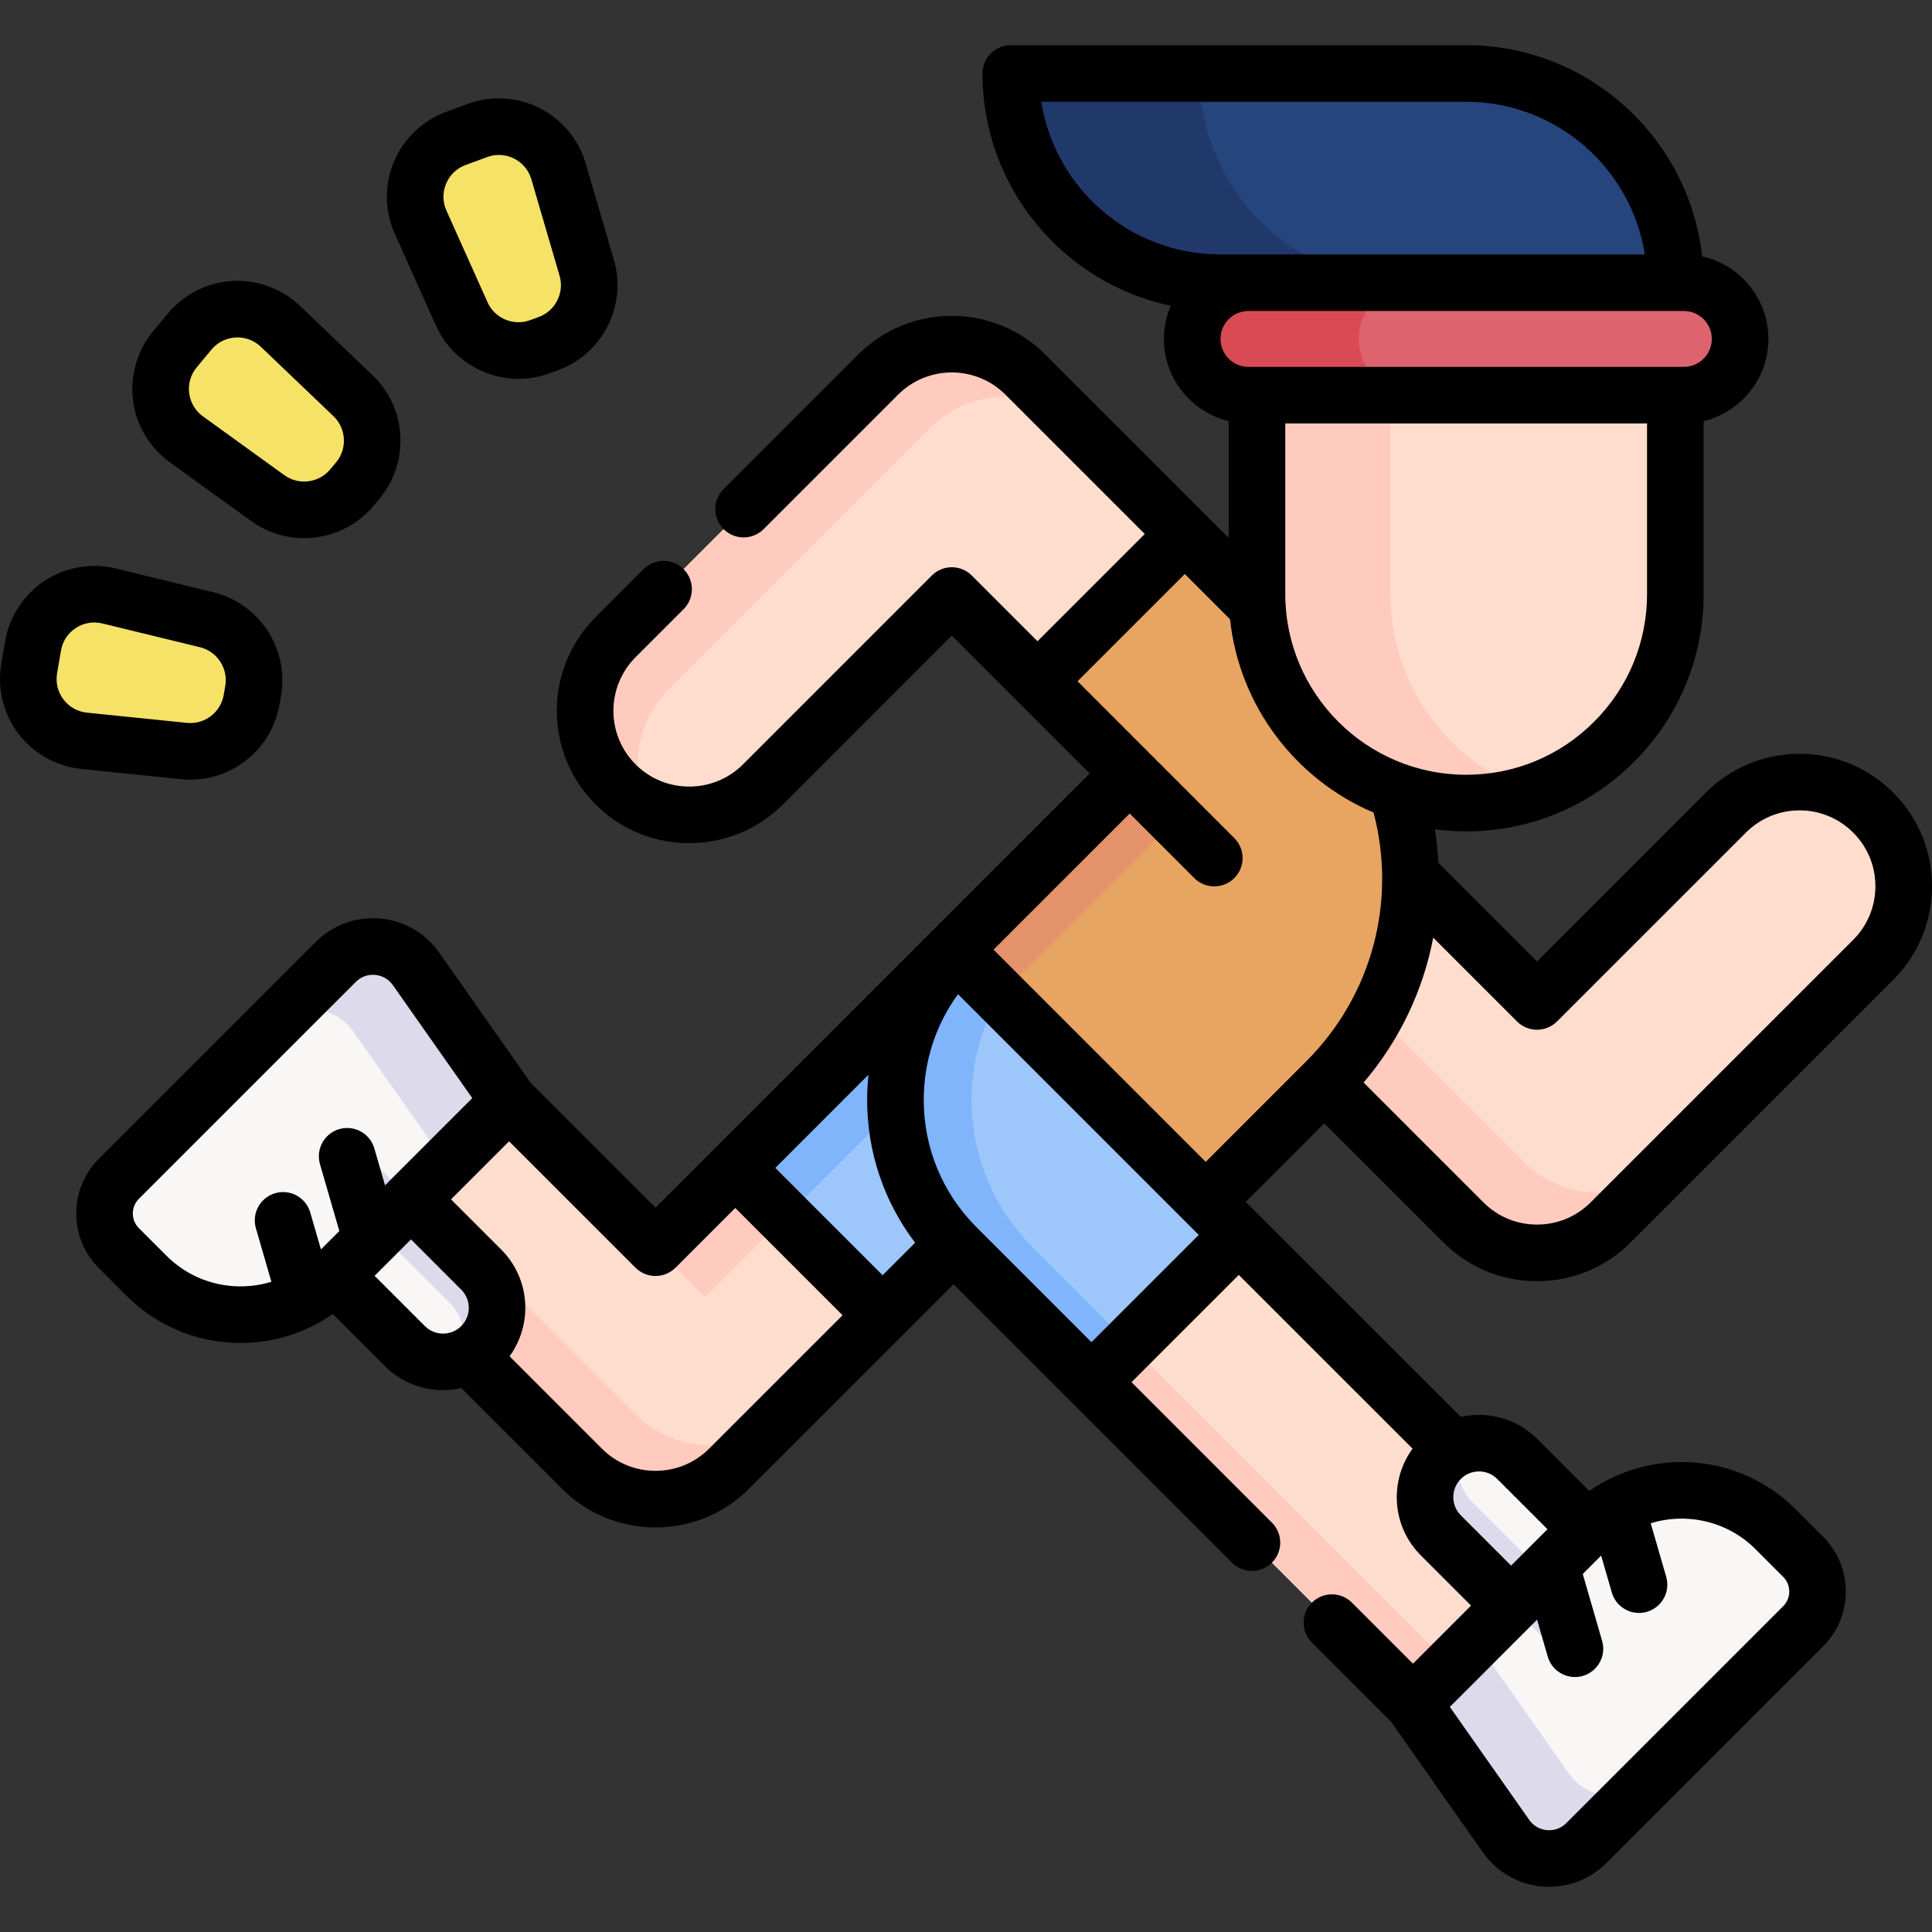 <svg id="Capa_1" enable-background="new 0 0 511.994 511.994" height="512" viewBox="0 0 511.994 511.994" width="512" xmlns="http://www.w3.org/2000/svg"><rect x="0" y="0" width="511.994" height="511.994" fill="#333333" stroke="none"/><g><g><g><g fill="#f6e266"><path d="m145.382 91.036-2.303.849c-8.122 2.994-17.175-.812-20.718-8.71l-10.898-24.295c-3.903-8.702.38-18.889 9.328-22.188l5.722-2.109c8.949-3.299 18.819 1.672 21.498 10.825l7.478 25.555c2.432 8.307-1.985 17.079-10.107 20.073z"/><path d="m94.841 127.308-1.57 1.887c-5.537 6.654-15.281 7.884-22.298 2.816l-21.585-15.591c-7.731-5.584-9.116-16.549-3.016-23.88l3.901-4.688c6.1-7.331 17.134-7.962 24.03-1.374l19.254 18.392c6.26 5.979 6.821 15.784 1.284 22.438z"/><path d="m67.094 183.025-.416 2.419c-1.468 8.531-9.291 14.468-17.903 13.587l-26.488-2.71c-9.488-.971-16.169-9.774-14.551-19.173l1.034-6.01c1.618-9.399 10.857-15.462 20.124-13.205l25.87 6.301c8.41 2.049 13.798 10.26 12.33 18.791z"/></g></g><g><path d="m413.492 412.461v.01l-12.64 36.33-8.11.83-18.29 1.87-85.2-85.21 4.85-15.31 3.25-10.29 30.93-13.42v-.01z" fill="#ffddce"/><path d="m392.742 449.631-18.29 1.87-85.2-85.21 4.85-15.31z" fill="#ffcbbe"/><path d="m233.882 348.549-40.659 40.648c-5.387 5.387-12.453 8.081-19.518 8.081s-14.12-2.694-19.507-8.081l-58.322-58.323c-10.775-10.775-10.775-28.251 0-39.025 5.387-5.387 12.453-8.092 19.518-8.092 7.054 0 14.12 2.705 19.518 8.092l38.793 38.793 21.141-21.13 32.112 10.702z" fill="#ffddce"/><path d="m175.938 317.341h29.89v18.688h-29.89z" fill="#ffcbbe" transform="matrix(.707 -.707 .707 .707 -175.068 230.565)"/><path d="m337.756 195.823 69.57 69.57 50.054-50.054c10.778-10.778 28.253-10.778 39.031 0 10.778 10.778 10.778 28.253 0 39.031l-69.569 69.569c-10.778 10.778-28.253 10.778-39.031 0l-46.297-46.297" fill="#ffddce"/><path d="m442.843 307.931-16.007 16.007c-10.775 10.774-28.251 10.774-39.025 0l-64.582-64.582 14.528-63.533 11.393 11.393-6.624 39.445 61.281 61.27c10.774 10.786 28.25 10.786 39.036 0z" fill="#ffcbbe"/><path d="m313.982 141.515-9.205 33.87-29.82 5.166-22.72-22.719-50.054 50.054c-10.775 10.775-28.25 10.775-39.036 0-5.387-5.387-8.081-12.453-8.081-19.518 0-7.054 2.694-14.12 8.081-19.518l69.572-69.572c10.786-10.775 28.25-10.775 39.036 0z" fill="#ffddce"/><path d="m285.619 113.156c-10.797-10.697-28.195-10.664-38.948.077l-69.572 69.572c-5.387 5.398-8.081 12.464-8.081 19.518 0 3.831.795 7.673 2.396 11.239-3.003-1.325-5.807-3.223-8.269-5.675-5.387-5.387-8.081-12.452-8.081-19.518 0-7.054 2.694-14.12 8.081-19.518l69.572-69.572c10.786-10.775 28.25-10.775 39.036 0z" fill="#ffcbbe"/><path d="m360.834 188.363-39.036 39.037-46.852-46.864 39.036-39.025z" fill="#e7a561"/><path d="m351.495 286.539-54.142 54.153-22.269-12.719-22.398-76.305 85.726-85.726 13.082 13.093c29.697 29.686 29.697 77.818.001 107.504z" fill="#e7a561"/><path d="m311.564 217.166-46.697 46.697-12.972-11.403 47.482-47.482z" fill="#e4936b"/><path d="m202.679 273.206h79.83v55.194h-79.83z" fill="#9dc6fb" transform="matrix(.707 -.707 .707 .707 -141.646 259.643)"/><path d="m207.321 375.099-14.098 14.098c-5.387 5.398-12.453 8.092-19.507 8.092-7.065 0-14.131-2.694-19.518-8.092l-58.323-58.311c-10.775-10.775-10.775-28.25 0-39.036 2.528-2.528 5.431-4.46 8.523-5.796-4.383 10.09-2.451 22.267 5.796 30.513l58.323 58.323c5.387 5.387 12.453 8.081 19.518 8.081 6.955-.001 13.932-2.617 19.286-7.872z" fill="#ffcbbe"/><path d="m189.482 277.855h81.795v18.688h-81.795z" fill="#80b4fb" transform="matrix(.707 -.707 .707 .707 -135.61 247.082)"/><path d="m328.283 327.267-39.036 39.025-35.78-35.78c-21.56-21.56-21.56-56.512 0-78.061z" fill="#9dc6fb"/><path d="m299.326 356.213-10.079 10.079-35.78-35.78c-21.549-21.549-21.549-56.501 0-78.061l11.404 11.404c-12.232 21.119-9.306 48.597 8.765 66.657z" fill="#80b4fb"/><path d="m443.979 74.912v13.286h-110.871v-13.286h-9.803c-30.613 0-55.441-24.817-55.441-55.441h120.674c30.624 0 55.441 24.828 55.441 55.441z" fill="#26457d"/><path d="m383.04 74.912v13.281h-49.932v-13.281h-9.803c-30.613 0-55.441-24.817-55.441-55.441h49.932c0 30.624 24.828 55.441 55.441 55.441z" fill="#21386b"/><path d="m443.979 104.719v52.67c0 15.301-6.204 29.167-16.239 39.191-10.024 10.035-23.89 16.24-39.202 16.24-30.613 0-55.43-24.817-55.43-55.43v-52.67l49.932-16.526z" fill="#ffddce"/><path d="m406.212 209.938c-5.553 1.866-11.492 2.881-17.674 2.881-30.613 0-55.43-24.817-55.43-55.43v-52.67l49.932-16.526 19.419 5.266-34.013 11.26v52.67c0 24.442 15.819 45.185 37.766 52.549z" fill="#ffcbbe"/><path d="m330.844 104.718h115.393c8.231 0 14.903-6.672 14.903-14.903 0-8.231-6.672-14.903-14.903-14.903h-115.393c-8.231 0-14.903 6.672-14.903 14.903 0 8.231 6.672 14.903 14.903 14.903z" fill="#dd636e"/><path d="m364.471 100.358c2.694 2.694 6.414 4.361 10.532 4.361h-44.159c-4.118 0-7.838-1.667-10.532-4.361-2.705-2.694-4.372-6.425-4.372-10.543 0-8.236 6.679-14.904 14.904-14.904h44.159c-8.224 0-14.904 6.668-14.904 14.904 0 4.118 1.667 7.85 4.372 10.543z" fill="#da4a54"/><g><path d="m477.867 430.951-57.489 57.489c-6.119 6.119-16.278 5.24-21.254-1.841l-24.669-35.1 46.247-46.247c13.762-13.762 36.075-13.762 49.837 0l7.328 7.328c5.072 5.074 5.072 13.299 0 18.371z" fill="#f9f6f6"/><path d="m436.997 471.821-16.619 16.619c-6.12 6.12-16.276 5.238-21.249-1.842l-24.668-35.097 16.612-16.612 24.668 35.097c4.972 7.08 15.136 7.955 21.256 1.835z" fill="#dddaec"/><path d="m381.826 386.628c5.592-5.592 14.658-5.592 20.25 0l32.794 32.794-20.25 20.25-32.794-32.794c-5.592-5.592-5.592-14.658 0-20.25z" fill="#f9f6f6"/><path d="m387.064 383.295c-1.842 5.059-.734 10.944 3.333 15.011l32.794 32.794-8.571 8.571-32.794-32.794c-5.597-5.597-5.589-14.66 0-20.249 1.538-1.537 3.326-2.654 5.238-3.333z" fill="#dddaec"/></g><g><path d="m31.5 312.397 57.489-57.489c6.119-6.119 16.278-5.24 21.254 1.841l24.669 35.1-46.247 46.247c-13.762 13.762-36.075 13.762-49.837 0l-7.328-7.328c-5.073-5.074-5.073-13.298 0-18.371z" fill="#f9f6f6"/><path d="m72.369 271.528 16.619-16.619c6.12-6.12 16.276-5.238 21.249 1.842l24.668 35.097-16.612 16.612-24.668-35.097c-4.972-7.081-15.136-7.955-21.256-1.835z" fill="#dddaec"/><path d="m127.54 356.721c-5.592 5.592-14.658 5.592-20.25 0l-32.794-32.794 20.25-20.25 32.794 32.794c5.592 5.592 5.592 14.658 0 20.25z" fill="#f9f6f6"/><path d="m122.302 360.053c1.842-5.059.734-10.944-3.333-15.011l-32.794-32.794 8.571-8.571 32.794 32.794c5.597 5.597 5.589 14.66 0 20.249-1.538 1.538-3.325 2.654-5.238 3.333z" fill="#dddaec"/></g></g></g><g><path d="m115.518 86.244c3.956 8.819 12.724 14.149 21.924 14.149 2.743 0 5.526-.474 8.23-1.471l2.304-.849c11.774-4.34 18.236-17.174 14.712-29.217l-7.479-25.554c-1.857-6.35-6.312-11.699-12.222-14.674-5.909-2.976-12.861-3.37-19.067-1.082l-5.724 2.109c-6.207 2.289-11.238 7.099-13.803 13.199-2.564 6.099-2.481 13.06.227 19.096zm2.704-37.578c.974-2.315 2.807-4.069 5.163-4.938l5.724-2.109c2.348-.867 4.885-.727 7.133.404 2.242 1.13 3.866 3.079 4.571 5.49l7.479 25.555c1.319 4.505-1.099 9.306-5.503 10.93l-2.305.849c-4.403 1.624-9.358-.459-11.28-4.743l-10.897-24.293c-1.028-2.292-1.059-4.829-.085-7.145z"/><path d="m44.997 122.5 21.585 15.591c4.21 3.04 9.117 4.514 13.994 4.514 6.908 0 13.756-2.959 18.461-8.614l1.569-1.887c8.025-9.646 7.205-23.99-1.868-32.657l-19.253-18.392c-4.785-4.57-11.308-6.975-17.923-6.597-6.605.378-12.821 3.511-17.053 8.597l-3.902 4.688c-4.231 5.086-6.184 11.769-5.354 18.333.829 6.564 4.38 12.55 9.744 16.424zm7.14-25.162 3.901-4.688c1.712-2.068 4.228-3.236 6.91-3.231 2.312 0 4.487.871 6.175 2.483l19.253 18.392c3.395 3.243 3.701 8.609.699 12.217-.001 0-.001.001-.001.001l-1.568 1.885c-3.004 3.608-8.337 4.282-12.142 1.533l-21.584-15.59c-2.036-1.47-3.33-3.652-3.646-6.144-.314-2.491.398-4.927 2.003-6.858z"/><path d="m48.011 206.492c.817.083 1.63.125 2.436.125 11.507 0 21.634-8.343 23.621-19.898l.417-2.418c0-.001.001-.002.001-.003 2.128-12.367-5.756-24.38-17.947-27.349l-25.871-6.301c-6.426-1.566-13.287-.381-18.819 3.249-5.531 3.63-9.348 9.452-10.47 15.972l-1.034 6.01c-1.122 6.52.528 13.282 4.527 18.553 4 5.271 10.069 8.68 16.651 9.353zm-31.19-21.131c-1.519-2-2.12-4.465-1.693-6.94l1.034-6.011c.426-2.475 1.816-4.597 3.916-5.975 2.106-1.385 4.626-1.807 7.041-1.215l25.87 6.301c4.561 1.111 7.51 5.605 6.714 10.232l-.417 2.418c-.795 4.625-5.083 7.878-9.747 7.398l-26.489-2.709c-2.499-.256-4.711-1.498-6.229-3.499z"/><path d="m350.954 297.687 31.558 31.558c6.628 6.628 15.44 10.278 24.815 10.278s18.188-3.65 24.816-10.278l69.572-69.572c6.627-6.628 10.277-15.443 10.277-24.821 0-9.371-3.649-18.182-10.278-24.811-6.633-6.633-15.448-10.286-24.821-10.286s-18.188 3.653-24.82 10.286l-44.75 44.741-26.145-26.145c-.151-2.959-.46-5.923-.932-8.88 2.715.359 5.479.563 8.291.563 16.824 0 32.631-6.548 44.503-18.433 11.89-11.877 18.438-27.68 18.438-44.497v-45.796c9.832-2.367 17.161-11.23 17.161-21.778 0-10.688-7.526-19.646-17.555-21.869-3.478-31.439-30.196-55.976-62.547-55.976h-120.673c-4.143 0-7.5 3.358-7.5 7.5 0 30.224 21.417 55.533 49.87 61.567-1.153 2.697-1.793 5.664-1.793 8.777 0 10.55 7.332 19.415 17.167 21.779v30.939l-48.562-48.561c-13.685-13.685-35.952-13.683-49.637 0l-35.649 35.65c-2.929 2.929-2.929 7.678 0 10.606 2.93 2.929 7.678 2.929 10.607 0l35.648-35.65c7.837-7.835 20.589-7.836 28.424 0l36.932 36.933-28.428 28.421-17.406-17.409c-1.406-1.407-3.314-2.197-5.304-2.197s-3.897.791-5.304 2.197l-50.045 50.055c-7.846 7.831-20.604 7.832-28.434.009-3.797-3.803-5.888-8.854-5.888-14.221 0-5.36 2.093-10.413 5.884-14.217l12.71-12.71c2.929-2.929 2.929-7.678 0-10.606-2.93-2.929-7.678-2.929-10.607 0l-12.719 12.719c-6.621 6.645-10.268 15.457-10.268 24.814 0 9.369 3.648 18.183 10.279 24.826 13.68 13.668 35.947 13.669 49.645-.003l44.746-44.755 36.537 36.542-115.056 115.063-33.03-33.021-24.305-34.582c-3.648-5.191-9.366-8.482-15.688-9.03-6.312-.546-12.518 1.71-17.006 6.198l-57.489 57.489c-7.987 7.989-7.987 20.987 0 28.976l7.329 7.329c8.332 8.332 19.276 12.498 30.222 12.498 8.568 0 17.129-2.565 24.443-7.67l13.797 13.797c4.254 4.254 9.842 6.38 15.429 6.38 1.622 0 3.239-.201 4.828-.559l26.648 26.658c6.628 6.628 15.443 10.278 24.822 10.278 9.378 0 18.193-3.65 24.82-10.277l54.163-54.153 73.772 73.768c1.465 1.465 3.384 2.197 5.304 2.197 1.919 0 3.839-.732 5.303-2.196 2.93-2.928 2.93-7.677.001-10.606l-37.217-37.225 28.429-28.421 46.053 46.045c-6.224 8.528-5.513 20.574 2.181 28.268l13.32 13.32-15.389 15.389-16.176-16.177c-2.929-2.929-7.677-2.929-10.607 0-2.929 2.929-2.929 7.678 0 10.606l21.018 21.019 24.299 34.574c3.986 5.704 10.595 9.126 17.551 9.11 5.662 0 11.098-2.235 15.143-6.279l57.489-57.489c7.987-7.989 7.987-20.987 0-28.976l-7.329-7.328c-14.854-14.854-38.005-16.455-54.665-4.828l-13.797-13.797c-5.484-5.483-13.179-7.411-20.238-5.825l-57.006-56.987zm61.671-26.996 50.055-50.043c3.8-3.8 8.848-5.893 14.214-5.893 5.367 0 10.415 2.093 14.215 5.892 3.795 3.796 5.885 8.84 5.885 14.205 0 5.372-2.09 10.42-5.885 14.215l-69.572 69.572c-3.794 3.794-8.84 5.884-14.209 5.884-5.368 0-10.415-2.09-14.209-5.884l-31.755-31.755c9.521-11.167 15.778-24.412 18.449-38.399l22.206 22.206c2.929 2.929 7.678 2.929 10.606 0zm23.854-113.302c0 12.808-4.986 24.841-14.046 33.891-9.043 9.054-21.081 14.04-33.896 14.04-26.429 0-47.93-21.501-47.93-47.93v-45.17h95.871v45.169zm-160.529-130.418h112.588c23.883 0 43.74 17.557 47.351 40.441h-112.584c-23.885 0-43.745-17.556-47.355-40.441zm54.893 55.442h115.394c4.082 0 7.403 3.321 7.403 7.403s-3.321 7.403-7.403 7.403h-115.394c-4.082 0-7.402-3.321-7.402-7.403s3.32-7.403 7.402-7.403zm-14.353 150.286c1.465 1.465 3.384 2.197 5.304 2.197 1.919 0 3.839-.732 5.303-2.196 2.93-2.929 2.93-7.677.001-10.606l-41.548-41.554 28.429-28.421 11.992 11.992c2.463 23.086 17.456 42.482 38.032 51.226 6.215 23.573-.446 48.54-17.814 65.899l-26.66 26.669-56.237-56.237 36.085-36.085zm-86.335 52.113c-.231 2.2-.357 4.423-.357 6.666 0 13.85 4.472 27.008 12.714 37.847l-8.619 8.617-28.434-28.433zm-186.024 47.98-7.328-7.329c-2.141-2.14-2.141-5.623 0-7.763l57.489-57.489c1.844-1.844 3.995-1.954 5.104-1.861 1.115.097 3.21.577 4.71 2.711l21.043 29.942-21.535 21.536c-.001.001-.002.001-.003.002l-1.577 1.577-2.831-9.78c-1.151-3.979-5.311-6.27-9.289-5.119-3.979 1.151-6.271 5.311-5.119 9.29l5.129 17.72-4.871 4.871-2.831-9.781c-1.151-3.979-5.312-6.271-9.289-5.119-3.979 1.151-6.271 5.311-5.119 9.289l4.106 14.186c-9.508 2.916-20.281.625-27.789-6.883zm68.463 18.625-13.322-13.322 9.644-9.644 13.321 13.322c2.659 2.659 2.659 6.984 0 9.643-2.658 2.66-6.985 2.66-9.643.001zm75.334 32.479c-3.794 3.794-8.842 5.884-14.214 5.884s-10.421-2.09-14.214-5.883l-24.466-24.475c6.213-8.527 5.5-20.565-2.19-28.255l-13.322-13.322 15.388-15.388 33.502 33.492c1.465 1.464 3.384 2.196 5.303 2.196s3.839-.732 5.304-2.197l15.833-15.833 28.432 28.433zm56.869-92.418c0-10.205 3.184-19.919 9.081-28.009l63.797 63.798-28.427 28.42-30.477-30.477c-9.011-9.011-13.974-20.991-13.974-33.732zm220.438 119.079 7.328 7.328c2.141 2.14 2.141 5.623 0 7.763l-57.489 57.489c-1.843 1.844-3.991 1.96-5.104 1.861-1.115-.097-3.21-.577-4.71-2.71l-21.043-29.942 21.531-21.532c.003-.003.005-.005.008-.007l1.577-1.577 2.831 9.78c.95 3.283 3.946 5.417 7.2 5.417.69 0 1.393-.096 2.089-.298 3.979-1.151 6.271-5.311 5.119-9.289l-5.129-17.72 4.872-4.872 2.831 9.781c.95 3.282 3.946 5.417 7.2 5.417.69 0 1.393-.096 2.09-.298 3.979-1.152 6.271-5.311 5.118-9.29l-4.106-14.184c9.506-2.915 20.28-.625 27.787 6.883zm-73.283-20.62c1.745 0 3.491.665 4.82 1.994l13.322 13.322-1.863 1.863c-.013.013-.028.024-.041.037l-7.741 7.741-13.319-13.319c-2.659-2.659-2.659-6.985 0-9.644 1.329-1.329 3.075-1.994 4.822-1.994z"/></g></g></svg>